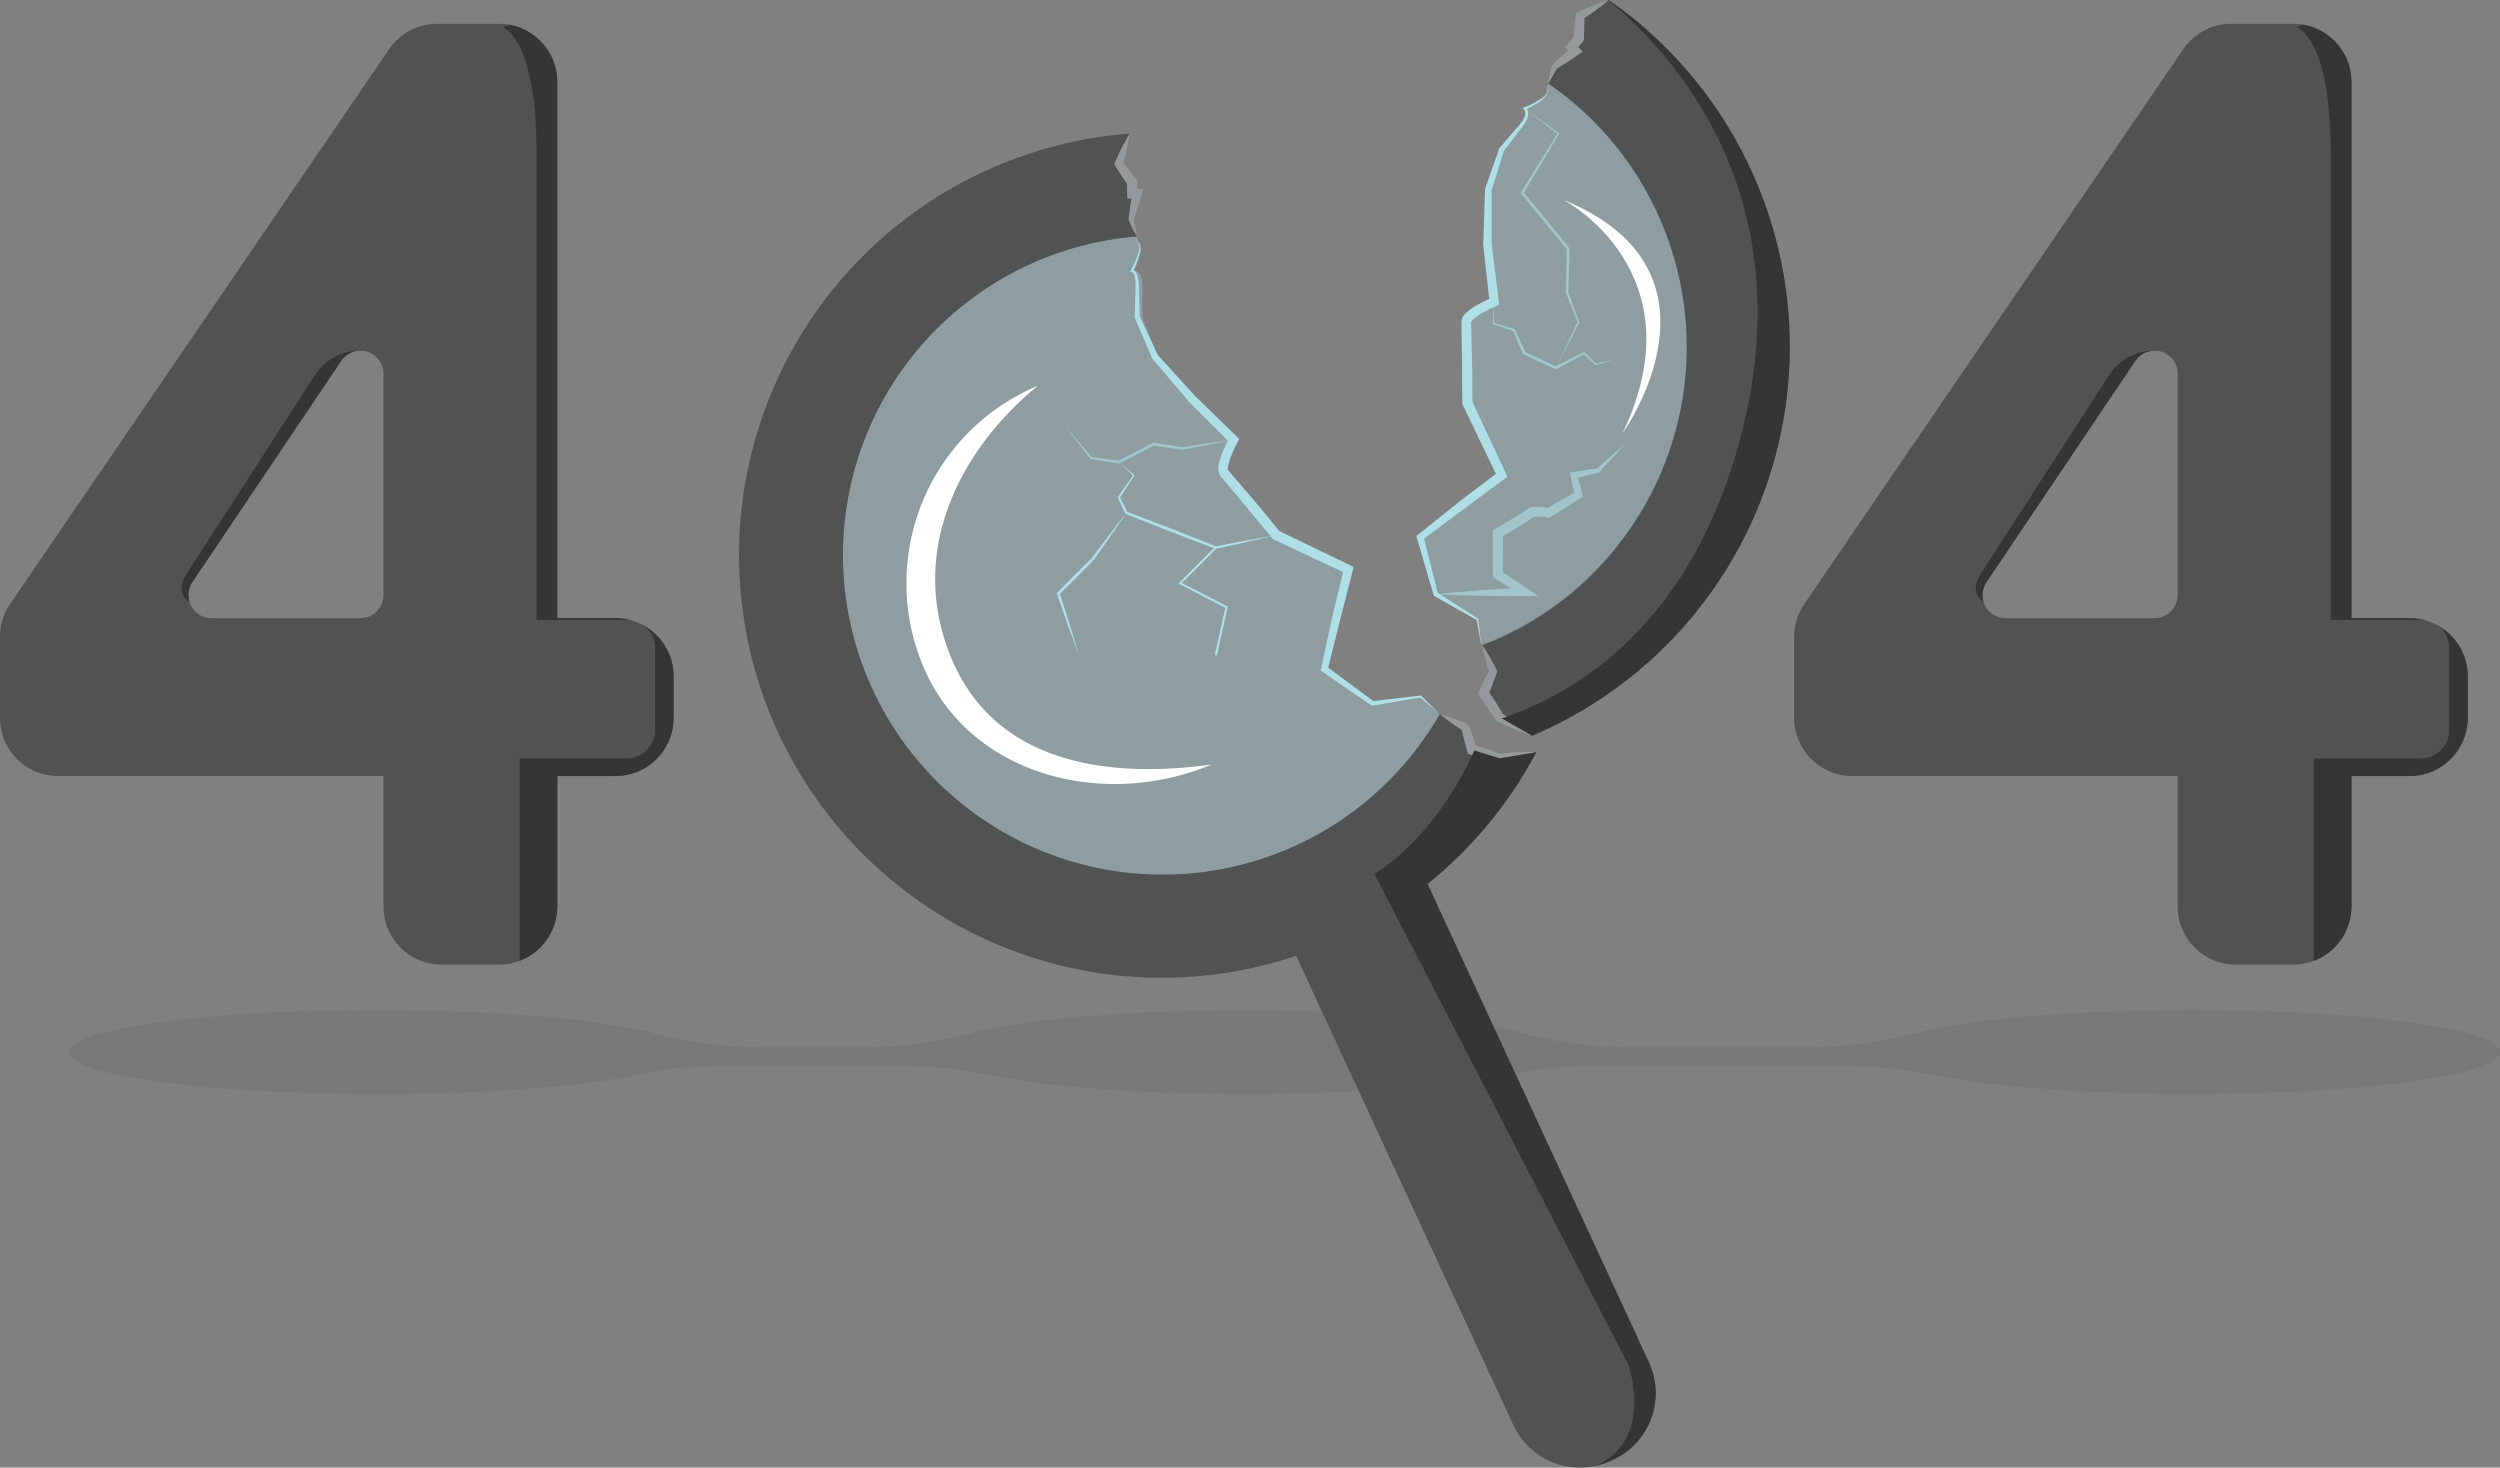 <svg xmlns="http://www.w3.org/2000/svg" xmlns:xlink="http://www.w3.org/1999/xlink" width="499.407" height="293.17" viewBox="0 0 499.407 293.17">
  <rect x="0" y="0" width="499.407" height="293.17" fill="#808080" stroke="none"/>
  <defs>
    <clipPath id="clip-path">
      <path id="SVGID" d="M146.718,424.51V398.465H81.735a11.618,11.618,0,0,1-11.618-11.618v-16.2a11.626,11.626,0,0,1,2.023-6.554l75.714-110.832a11.613,11.613,0,0,1,9.593-5.064h12.378a11.618,11.618,0,0,1,11.618,11.618V366.931h11.618a11.617,11.617,0,0,1,11.618,11.617v8.3a11.619,11.619,0,0,1-11.618,11.618H181.445V424.51a11.619,11.619,0,0,1-11.618,11.618h-11.49A11.619,11.619,0,0,1,146.718,424.51Zm0-62.2v-44.2a4.62,4.62,0,0,0-8.454-2.579l-29.728,44.2a4.62,4.62,0,0,0,3.832,7.2H142.1A4.62,4.62,0,0,0,146.718,362.311Z" transform="translate(-70.117 -248.198)" fill="#515252"/>
    </clipPath>
    <clipPath id="clip-path-2">
      <path id="SVGID-2" data-name="SVGID" d="M401.779,424.51V398.465H336.794a11.619,11.619,0,0,1-11.618-11.618v-16.2a11.627,11.627,0,0,1,2.025-6.554l75.714-110.832a11.613,11.613,0,0,1,9.593-5.064h12.378a11.618,11.618,0,0,1,11.618,11.618V366.931h11.618a11.617,11.617,0,0,1,11.618,11.617v8.3a11.619,11.619,0,0,1-11.618,11.618H436.505V424.51a11.619,11.619,0,0,1-11.618,11.618H413.4A11.619,11.619,0,0,1,401.779,424.51Zm0-62.2v-44.2a4.62,4.62,0,0,0-8.454-2.579l-29.73,44.2a4.62,4.62,0,0,0,3.833,7.2h29.73A4.62,4.62,0,0,0,401.779,362.311Z" transform="translate(-325.176 -248.198)" fill="#515252"/>
    </clipPath>
    <clipPath id="clip-path-3">
      <path id="Path_2144" data-name="Path 2144" d="M311.148,248.629c-1.661-1.355-3.368-2.608-5.1-3.815l-5.669,3.163-.273,4.539-1.408,1.728.694.728-4.095,3.136a25.432,25.432,0,0,0-1.266,3.408c1.4.964,2.772,1.971,4.11,3.062a63.957,63.957,0,0,1,9.263,89.861A61.965,61.965,0,0,1,280.855,373.7v.008l2.133,5.257-1.886,4.3,3.174,4.806,6.491,3.711a84.391,84.391,0,0,0,20.381-143.151Z" transform="translate(-280.855 -244.814)" fill="none"/>
    </clipPath>
    <clipPath id="clip-path-4">
      <path id="Path_2146" data-name="Path 2146" d="M356.92,509.246,312.692,413.7a85,85,0,0,0,21.736-26.329l-7.355,1.228-5.472-1.714-.294-.957-1.078-3.5-5.07-2.649-.006-.006a63.851,63.851,0,1,1-60.484-95.428,25.074,25.074,0,0,1-1.172-3.5l1.193-5.083h-1v-2.229l-2.659-3.69,2.139-6.034a84.437,84.437,0,1,0,33.282,164.246l43.387,93.723a14.663,14.663,0,0,0,19.466,7.147l.467-.216A14.663,14.663,0,0,0,356.92,509.246Z" transform="translate(-175.215 -263.811)" fill="none"/>
    </clipPath>
  </defs>
  <g id="Group_526" data-name="Group 526" transform="translate(-70.117 -244.814)">
    <path id="Path_2119" data-name="Path 2119" d="M503.907,388.4c-23.791,0-44.429,1.838-54.7,4.53a85.255,85.255,0,0,1-21.6,2.94h-36.03a85.263,85.263,0,0,1-21.6-2.94c-10.269-2.692-30.906-4.53-54.7-4.53s-44.429,1.838-54.7,4.53a85.264,85.264,0,0,1-21.6,2.94H217.887a85.247,85.247,0,0,1-21.6-2.94c-10.271-2.692-30.907-4.53-54.7-4.53-34.038,0-61.632,3.763-61.632,8.4s27.594,8.4,61.632,8.4c21.924,0,41.166-1.563,52.089-3.913a78.064,78.064,0,0,1,16.434-1.69h36.643a78.078,78.078,0,0,1,16.435,1.69c10.921,2.351,30.164,3.913,52.089,3.913s41.166-1.563,52.089-3.913a78.055,78.055,0,0,1,16.434-1.69h51.585a78.074,78.074,0,0,1,16.434,1.69c10.923,2.351,30.165,3.913,52.089,3.913,34.038,0,61.632-3.763,61.632-8.4S537.945,388.4,503.907,388.4Z" transform="translate(3.986 58.181)" fill="#5e5e5e" opacity="0.2"/>
    <g id="Group_521" data-name="Group 521" transform="translate(70.117 244.814)">
      <g id="Group_490" data-name="Group 490" transform="translate(0 4.755)">
        <g id="Group_489" data-name="Group 489">
          <path id="SVGID-3" data-name="SVGID" d="M146.718,424.51V398.465H81.735a11.618,11.618,0,0,1-11.618-11.618v-16.2a11.626,11.626,0,0,1,2.023-6.554l75.714-110.832a11.613,11.613,0,0,1,9.593-5.064h12.378a11.618,11.618,0,0,1,11.618,11.618V366.931h11.618a11.617,11.617,0,0,1,11.618,11.617v8.3a11.619,11.619,0,0,1-11.618,11.618H181.445V424.51a11.619,11.619,0,0,1-11.618,11.618h-11.49A11.619,11.619,0,0,1,146.718,424.51Zm0-62.2v-44.2a4.62,4.62,0,0,0-8.454-2.579l-29.728,44.2a4.62,4.62,0,0,0,3.832,7.2H142.1A4.62,4.62,0,0,0,146.718,362.311Z" transform="translate(-70.117 -248.198)" fill="#515252"/>
          <g id="Group_488" data-name="Group 488" clip-path="url(#clip-path)">
            <path id="Path_2120" data-name="Path 2120" d="M141.584,249.384s6.763,1.69,6.763,25.358v92.983H166.38a5.635,5.635,0,0,1,5.635,5.636v16.372a5.634,5.634,0,0,1-5.635,5.635H144.966v46.744l27.049-11.833s19.057-67.212,17.136-82.634S182.159,230.786,141.584,249.384Z" transform="translate(-41.159 -248.636)" fill="#353535"/>
            <path id="Path_2121" data-name="Path 2121" d="M132.192,294.663h0a10.875,10.875,0,0,0-9.375,4.513L97.534,338.322c-5.17,7.193,2.975,8.452,11.835,8.452l6.762-1.69Z" transform="translate(-59.662 -229.376)" fill="#353535"/>
          </g>
        </g>
      </g>
      <g id="Group_517" data-name="Group 517" transform="translate(147.683)">
        <path id="Path_2122" data-name="Path 2122" d="M301.727,259.762c-1.338-1.09-2.713-2.1-4.11-3.062a4.873,4.873,0,0,0-.223,1.574c.148,1.449-4.5,3.413-4.5,3.413s1.23,1-.613,3.263l-4.009,4.917-2.65,8.018-.177,10.918,1.352,11.5s-5.76,2.385-5.588,4.072.222,16.113.222,16.113l6.854,14.44-7.915,5.936-8.357,6.463,3.111,11.388,8.312,5.007.755,5.156a63.819,63.819,0,0,0,17.535-109.117Z" transform="translate(-135.993 -239.998)" fill="#aedfe7" opacity="0.3"/>
        <g id="Group_497" data-name="Group 497" transform="translate(138.875 21.689)">
          <g id="Group_492" data-name="Group 492" transform="translate(11.593 38.619)">
            <g id="Group_491" data-name="Group 491" opacity="0.6">
              <path id="Path_2123" data-name="Path 2123" d="M306.509,299.229l-3.566,1.116-.069.021-.059-.055-2.365-2.195.237.035c-1.862,1.026-3.741,2.019-5.622,3.008l-.122.063-.129-.059q-3.166-1.437-6.3-2.935l-.1-.048-.042-.1-2.014-4.65.148.132-4.091-1.369-.117-.039.01-.114.327-4.314-.021,4.327-.107-.153,4.141,1.2.1.03.046.1,2.1,4.61-.141-.143q3.168,1.435,6.3,2.942l-.251,0c1.891-.971,3.784-1.936,5.7-2.868l.138-.067.1.1,2.264,2.3-.128-.034Z" transform="translate(-282.295 -287.732)" fill="#aedfe7"/>
            </g>
          </g>
          <g id="Group_494" data-name="Group 494" transform="translate(0 67.119)">
            <g id="Group_493" data-name="Group 493" opacity="0.6">
              <path id="Path_2124" data-name="Path 2124" d="M311.995,308.014c-1.629,1.875-3.332,3.675-5,5.508l-.072.077-.155.041c-1.588.417-3.188.771-4.782,1.159l.513-.809,1.1,3.864.153.537-.513.33c-1.969,1.266-3.957,2.5-5.945,3.732l-.273.169-.363-.048a13.553,13.553,0,0,0-2.591-.149c-.153-.018-.388.125-.122-.039l-.594.416c-.385.27-.77.541-1.2.805l-2.49,1.561c-.809.5-1.615,1-2.435,1.474l.5-.88c-.024,2.744-.014,5.487-.065,8.232l-.44-.805,5.25,3.533,2.278,1.532-2.708.007q-4.5.011-8.995-.056c-3-.087-6-.119-9-.28,2.989-.327,5.98-.526,8.971-.781q4.488-.32,8.978-.555l-.43,1.539-5.382-3.328-.429-.266-.01-.54c-.052-2.744-.042-5.487-.066-8.232l0-.575.5-.3,4.761-2.874c.382-.221.774-.488,1.166-.757l.573-.388a1.666,1.666,0,0,1,.741-.336,3.366,3.366,0,0,1,.488-.069,14.432,14.432,0,0,1,3.056.26l-.634.121c2.026-1.168,4.054-2.335,6.1-3.469l-.36.866-.854-3.925-.155-.708.667-.1c1.622-.245,3.236-.524,4.865-.741l-.226.118C308.24,311.256,310.081,309.6,311.995,308.014Z" transform="translate(-274.045 -308.014)" fill="#aedfe7"/>
            </g>
          </g>
          <g id="Group_496" data-name="Group 496" transform="translate(17.205)">
            <g id="Group_495" data-name="Group 495" opacity="0.6">
              <path id="Path_2125" data-name="Path 2125" d="M293.315,312.043l4.366-9.191-.007.142-2.327-5.891-.017-.044v-.052l.171-8.746.066.188c-3.079-3.71-6.117-7.453-9.155-11.2l-.124-.153.1-.167c2.4-3.94,4.862-7.845,7.3-11.761l.042.211-6.624-5.133,6.814,4.877.117.083-.076.128c-2.361,3.965-4.7,7.942-7.1,11.885l-.022-.32c3.07,3.718,6.141,7.433,9.17,11.184l.069.084,0,.105-.252,8.744-.017-.094,2.2,5.941.028.076-.035.067Z" transform="translate(-286.289 -260.249)" fill="#aedfe7"/>
            </g>
          </g>
        </g>
        <path id="Path_2126" data-name="Path 2126" d="M295.753,371.707l-9.6-6.86,2.4-10.289,2.393-9.6-14.421-6.86S267.4,326.947,266.2,325.747s1.823-6.687,1.823-6.687L259.828,311l-7.019-8.574-3.013-7.889v-6.346c0-2.914-1.586-2.914-1.586-2.914s2.1-4.459,1.072-5.489a4.958,4.958,0,0,1-.693-1.362,63.863,63.863,0,1,0,60.6,95.428l-3.835-3.52Z" transform="translate(-169.262 -231.195)" fill="#aedfe7" opacity="0.3"/>
        <g id="Group_504" data-name="Group 504" transform="translate(63.406 85.292)">
          <g id="Group_499" data-name="Group 499" transform="translate(1.866)">
            <g id="Group_498" data-name="Group 498" opacity="0.6">
              <path id="Path_2127" data-name="Path 2127" d="M255.149,308.085c-3.423.7-6.855,1.345-10.29,1.966l-.038.007-.042-.006-5.664-.821.178-.03c-2.3,1.227-4.632,2.4-6.953,3.587l-.082.042-.089-.014q-2.786-.436-5.563-.923l-.084-.015-.048-.06c-1.633-2.08-3.219-4.194-4.809-6.306,1.724,2,3.454,4,5.137,6.041l-.132-.076q2.795.367,5.583.791l-.17.028c2.309-1.211,4.61-2.439,6.939-3.614l.087-.045.091.015,5.653.894h-.08C248.227,309.026,251.684,308.529,255.149,308.085Z" transform="translate(-221.666 -305.512)" fill="#aedfe7"/>
            </g>
          </g>
          <g id="Group_501" data-name="Group 501" transform="translate(12.166 7.032)">
            <g id="Group_500" data-name="Group 500">
              <path id="Path_2128" data-name="Path 2128" d="M229.242,310.516l3.076,2.538.073.06-.055.086c-.951,1.5-1.943,2.979-2.917,4.467l.015-.214,1.544,3.065-.141-.129,8.954,3.433,8.917,3.523-.143-.013c4.03-.78,8.066-1.536,12.111-2.24-3.994.956-8,1.859-12.009,2.739l-.07.015-.073-.028-8.957-3.424-8.92-3.516-.1-.038-.044-.091-1.457-3.108-.053-.115.069-.1c1.029-1.452,2.038-2.916,3.087-4.352l.018.146Z" transform="translate(-228.996 -310.516)" fill="#aedfe7"/>
            </g>
          </g>
          <path id="Path_2129" data-name="Path 2129" d="M245.011,344.18l2.146-9.6-9.26-4.8,7.114-7.114" transform="translate(-213.223 -298.564)" fill="none" stroke="#aedfe7" stroke-miterlimit="10" stroke-width="0.439"/>
          <g id="Group_503" data-name="Group 503" transform="translate(0 17.149)">
            <g id="Group_502" data-name="Group 502">
              <path id="Path_2130" data-name="Path 2130" d="M224.776,346.184q-2.3-6.094-4.383-12.259l-.055-.163.124-.125c2.275-2.33,4.592-4.617,6.914-6.9l-.027.032c1.114-1.534,2.275-3.037,3.415-4.553s2.31-3.01,3.488-4.5c-1.05,1.582-2.108,3.157-3.2,4.712s-2.154,3.124-3.267,4.66l-.013.017-.015.017c-2.283,2.321-4.571,4.638-6.9,6.914l.067-.288Q222.971,339.926,224.776,346.184Z" transform="translate(-220.338 -317.716)" fill="#aedfe7"/>
            </g>
          </g>
        </g>
        <path id="Path_2131" data-name="Path 2131" d="M311.148,248.629c-1.661-1.355-3.368-2.608-5.1-3.815l-5.669,3.163-.273,4.539-1.408,1.728.694.728-4.095,3.136a25.432,25.432,0,0,0-1.266,3.408c1.4.964,2.772,1.971,4.11,3.062a63.957,63.957,0,0,1,9.263,89.861A61.965,61.965,0,0,1,280.855,373.7v.008l2.133,5.257-1.886,4.3,3.174,4.806,6.491,3.711a84.391,84.391,0,0,0,20.381-143.151Z" transform="translate(-132.411 -244.814)" fill="#515252"/>
        <path id="Path_2132" data-name="Path 2132" d="M356.92,509.246,312.692,413.7a85,85,0,0,0,21.736-26.329l-7.355,1.228-5.472-1.714-.294-.957-1.078-3.5-5.07-2.649-.006-.006a63.851,63.851,0,1,1-60.484-95.428,25.074,25.074,0,0,1-1.172-3.5l1.193-5.083h-1v-2.229l-2.659-3.69,2.139-6.034a84.437,84.437,0,1,0,33.282,164.246l43.387,93.723a14.663,14.663,0,0,0,19.466,7.147l.467-.216A14.663,14.663,0,0,0,356.92,509.246Z" transform="translate(-175.215 -237.117)" fill="#515252"/>
        <g id="Group_506" data-name="Group 506" transform="translate(78.068 47.231)">
          <g id="Group_505" data-name="Group 505">
            <path id="Path_2133" data-name="Path 2133" d="M292.627,373.854l-3.958-3.384.149.045-9.558,1.634-.164.028-.16-.107c-3.27-2.191-6.488-4.454-9.735-6.677l-.36-.247.1-.451,2.154-10,.586-2.5.6-2.486,1.21-4.97.495,1.048L259.528,339l-.2-.093-.148-.178-7.393-8.912-1.846-2.206-.923-1.1-.058-.069-.134-.164-.013-.02-.024-.038-.1-.153a2.548,2.548,0,0,1-.246-.679,3.408,3.408,0,0,1-.015-1.023,11.735,11.735,0,0,1,.908-3.038,29.657,29.657,0,0,1,1.308-2.711l.162,1.106-8.133-8.116-.028-.028-.014-.015-7.39-8.7-.072-.084-.035-.081-3.392-7.949-.046-.11,0-.1.132-4.827.034-1.206c.007-.216.01-.381,0-.586l-.013-.6a4.9,4.9,0,0,0-.2-1.092,1.614,1.614,0,0,0-.228-.462.736.736,0,0,0-.294-.242l-.365-.079.152-.277a19.461,19.461,0,0,0,1.466-3.308,3.369,3.369,0,0,0,.188-1.744,1.8,1.8,0,0,0-.214-.384,1.289,1.289,0,0,1-.193-.423c-.086-.3-.163-.59-.27-.878.126.278.229.571.332.853a1.2,1.2,0,0,0,.214.391,1.974,1.974,0,0,1,.257.395,3.524,3.524,0,0,1-.053,1.86,18.232,18.232,0,0,1-1.3,3.464l-.215-.356a1.035,1.035,0,0,1,.694.4,2.134,2.134,0,0,1,.34.592,5.4,5.4,0,0,1,.3,1.26l.045.6c.018.2.028.434.031.62l.034,1.206.132,4.827-.044-.207,3.662,7.827-.107-.164,7.678,8.448-.042-.045,8.244,8,.493.479-.333.627a27.968,27.968,0,0,0-1.189,2.536,10.139,10.139,0,0,0-.743,2.52,2.1,2.1,0,0,0-.008.423c.028,0-.1-.1-.032.01l.1.152.025.038.013.02,0,0c-.052-.065.122.149-.117-.142l.007.008.06.07.956,1.114,1.912,2.23c1.266,1.487,2.572,2.973,3.8,4.466l3.683,4.5-.346-.27,14.384,6.939.68.329-.184.719-2.538,9.9L270.244,365l-.264-.7c3.157,2.349,6.343,4.658,9.475,7.04l-.323-.079,9.634-1.109.093-.011.058.058Z" transform="translate(-230.772 -278.426)" fill="#aedfe7"/>
          </g>
        </g>
        <g id="Group_508" data-name="Group 508" transform="translate(135.247 16.702)">
          <g id="Group_507" data-name="Group 507">
            <path id="Path_2134" data-name="Path 2134" d="M297.84,256.7c-.051.3-.117.61-.156.916-.007.3,0,.615-.024.927a2,2,0,0,1-.5.833,5.683,5.683,0,0,1-.7.637,18.012,18.012,0,0,1-3.242,1.9l.059-.415a1.707,1.707,0,0,1,.513,1.346,3.238,3.238,0,0,1-.377,1.308,3.16,3.16,0,0,1-.337.565c-.122.178-.24.374-.368.537l-.762.988-3.046,3.95.09-.163-2.515,8.062.032-.2.006,10.921-.006-.111c.51,3.826.954,7.661,1.436,11.492l.084.68-.649.281a27.575,27.575,0,0,0-2.513,1.238,9.983,9.983,0,0,0-2.15,1.5,1.6,1.6,0,0,0-.281.353c.006.022-.066.1-.028.066a.022.022,0,0,0,0-.03l-.007-.007h0l0,.053v.114l.038,1.453.074,2.906c.118,3.863.167,7.776.153,11.68l-.1-.427,6.773,14.476.32.684-.6.444-16.411,12.2.239-.71c.963,3.815,1.97,7.619,2.9,11.445l-.2-.267,8.173,5.234.079.051.008.081.573,5.182-.937-5.129.087.131-8.449-4.778-.146-.083-.056-.185c-1.148-3.765-2.215-7.553-3.326-11.327l-.124-.422.361-.291,7.987-6.394,2.036-1.568,2.038-1.546,4.075-3.091-.28,1.128-6.935-14.4-.094-.2,0-.232c-.02-1.925-.058-3.849-.048-5.774s-.041-3.87-.063-5.8l-.042-2.907-.021-1.454v-.114c0,.015,0-.048,0,.031v-.024l0-.1a3.327,3.327,0,0,1,.037-.391,1.908,1.908,0,0,1,.225-.608,3.314,3.314,0,0,1,.608-.787,11.615,11.615,0,0,1,2.6-1.811,29.539,29.539,0,0,1,2.716-1.3l-.563.961c-.42-3.838-.878-7.671-1.27-11.513l-.007-.069v-.042l.36-10.915,0-.112.03-.084,2.784-7.973.035-.1.055-.065,3.256-3.779.815-.944c.136-.157.239-.316.361-.474a3.335,3.335,0,0,0,.7-1.529,1.41,1.41,0,0,0-.042-.517,1.066,1.066,0,0,0-.223-.422l-.249-.288.309-.126a19.071,19.071,0,0,0,3.271-1.669,5.443,5.443,0,0,0,.717-.559,1.923,1.923,0,0,0,.512-.7c.046-.306.062-.611.093-.929C297.678,257.3,297.767,257,297.84,256.7Z" transform="translate(-271.463 -256.7)" fill="#aedfe7"/>
          </g>
        </g>
        <path id="Path_2135" data-name="Path 2135" d="M259.936,375.651c-18.764,2.593-43.135.9-52.217-21.82-8.8-22.018,3.177-42.216,17.54-53.869h0a42.78,42.78,0,0,0-22.971,55.97c9.113,21.8,35.849,28.832,57.648,19.719Z" transform="translate(-165.591 -222.922)" fill="#fff"/>
        <g id="Group_510" data-name="Group 510" transform="translate(74.901 26.694)">
          <g id="Group_509" data-name="Group 509">
            <path id="Path_2136" data-name="Path 2136" d="M233.072,284.348a14.542,14.542,0,0,1-.932-1.63c-.281-.575-.523-1.147-.753-1.744l-.025-.066.024-.183c.221-1.735.475-3.464.811-5.171l.9,1.13c-.333.031-.666.074-1,.076l-.974,0-.022-1c-.017-.743-.046-1.485-.014-2.229l.191.59c-.43-.625-.877-1.237-1.282-1.88s-.842-1.262-1.225-1.919l-.25-.429.142-.327a47.493,47.493,0,0,1,2.914-5.758,47.431,47.431,0,0,1-1.363,6.308l-.108-.755c.5.572.954,1.18,1.433,1.769s.92,1.206,1.377,1.811l.174.232.015.358c.032.743,0,1.485-.014,2.229l-.995-1c.333,0,.666.045,1,.076l1.175.108-.28,1.023c-.458,1.679-1,3.339-1.572,4.991v-.249c.084.593.181,1.208.3,1.8C232.8,283.121,232.961,283.732,233.072,284.348Z" transform="translate(-228.518 -263.811)" fill="#949a9a"/>
          </g>
        </g>
        <g id="Group_512" data-name="Group 512" transform="translate(161.624)">
          <g id="Group_511" data-name="Group 511">
            <path id="Path_2137" data-name="Path 2137" d="M290.234,261.516c.069-.617.159-1.225.264-1.828a12.993,12.993,0,0,1,.464-1.827l.021-.067.157-.155c1.235-1.214,2.542-2.335,3.86-3.443l-.114,1.452-.71-.715-.616-.618.565-.7c.465-.579.908-1.178,1.391-1.741l-.228.585c.1-1.513.245-3.023.429-4.53l.065-.53.377-.173a45.366,45.366,0,0,1,6.09-2.409A45.375,45.375,0,0,1,297,248.73l.441-.7q.006,2.279-.114,4.549l-.017.313-.211.271c-.457.587-.953,1.142-1.426,1.714l-.051-1.321.679.743.769.839-.881.613c-1.414.984-2.837,1.953-4.331,2.83l.177-.222c-.275.5-.614.986-.882,1.55C290.866,260.448,290.561,260.986,290.234,261.516Z" transform="translate(-290.234 -244.814)" fill="#949a9a"/>
          </g>
        </g>
        <g id="Group_514" data-name="Group 514" transform="translate(139.944 142.665)">
          <g id="Group_513" data-name="Group 513">
            <path id="Path_2138" data-name="Path 2138" d="M294.074,353.935a35.535,35.535,0,0,1-3.579,1.2c-1.2.351-2.411.649-3.627.92l-.163.035-.256-.065c-1.855-.474-3.691-1-5.5-1.616l-.516-.176-.145-.489c-.444-1.491-.829-3-1.165-4.523l.389.466a42.775,42.775,0,0,1-4.7-3.347,42.646,42.646,0,0,1,5.435,1.949l.243.1.145.364q.868,2.173,1.581,4.394l-.66-.665c1.837.531,3.648,1.144,5.44,1.814l-.419-.03c1.237-.139,2.479-.25,3.729-.308A35.558,35.558,0,0,1,294.074,353.935Z" transform="translate(-274.806 -346.341)" fill="#949a9a"/>
          </g>
        </g>
        <g id="Group_516" data-name="Group 516" transform="translate(147.553 128.89)">
          <g id="Group_515" data-name="Group 515">
            <path id="Path_2139" data-name="Path 2139" d="M281.112,336.538a43.259,43.259,0,0,1,2.857,4.963l.118.235-.126.372q-.763,2.23-1.681,4.393l-.083-.958c1.1,1.578,2.122,3.2,3.093,4.862l-.306-.288c1.05.674,2.084,1.377,3.091,2.125a35.091,35.091,0,0,1,2.949,2.373,34.929,34.929,0,0,1-3.541-1.338c-1.156-.488-2.286-1.023-3.4-1.586l-.15-.074-.157-.212c-1.145-1.544-2.236-3.125-3.256-4.752l-.3-.476.218-.482q.963-2.142,2.09-4.211l-.007.607A43.136,43.136,0,0,1,281.112,336.538Z" transform="translate(-280.221 -336.538)" fill="#949a9a"/>
          </g>
        </g>
        <path id="Path_2140" data-name="Path 2140" d="M292.388,273.232s27.223,14.191,11.832,46.56C304.22,319.792,327.372,287.552,292.388,273.232Z" transform="translate(-127.738 -233.299)" fill="#fff"/>
      </g>
      <g id="Group_520" data-name="Group 520" transform="translate(358.406 4.755)">
        <g id="Group_519" data-name="Group 519">
          <path id="SVGID-4" data-name="SVGID" d="M401.779,424.51V398.465H336.794a11.619,11.619,0,0,1-11.618-11.618v-16.2a11.627,11.627,0,0,1,2.025-6.554l75.714-110.832a11.613,11.613,0,0,1,9.593-5.064h12.378a11.618,11.618,0,0,1,11.618,11.618V366.931h11.618a11.617,11.617,0,0,1,11.618,11.617v8.3a11.619,11.619,0,0,1-11.618,11.618H436.505V424.51a11.619,11.619,0,0,1-11.618,11.618H413.4A11.619,11.619,0,0,1,401.779,424.51Zm0-62.2v-44.2a4.62,4.62,0,0,0-8.454-2.579l-29.73,44.2a4.62,4.62,0,0,0,3.833,7.2h29.73A4.62,4.62,0,0,0,401.779,362.311Z" transform="translate(-325.176 -248.198)" fill="#515252"/>
          <g id="Group_518" data-name="Group 518" clip-path="url(#clip-path-2)">
            <path id="Path_2141" data-name="Path 2141" d="M396.644,249.384s6.763,1.69,6.763,25.358v92.983H421.44a5.635,5.635,0,0,1,5.635,5.636v16.372a5.634,5.634,0,0,1-5.635,5.635H400.025v46.744l27.05-11.833s19.057-67.212,17.136-82.634S437.219,230.786,396.644,249.384Z" transform="translate(-296.218 -248.636)" fill="#353535"/>
            <path id="Path_2142" data-name="Path 2142" d="M387.252,294.663h0a10.875,10.875,0,0,0-9.375,4.513l-25.282,39.146c-5.171,7.193,2.975,8.452,11.835,8.452l6.762-1.69Z" transform="translate(-314.72 -229.376)" fill="#353535"/>
          </g>
        </g>
      </g>
    </g>
    <g id="Group_523" data-name="Group 523" transform="translate(366.244 244.814)">
      <g id="Group_522" data-name="Group 522" clip-path="url(#clip-path-3)">
        <path id="Path_2143" data-name="Path 2143" d="M304.243,242.437s47.337,28.74,32.121,89.6S272.122,392.9,272.122,392.9s25.359,13.525,37.194,10.144,55.789-89.6,50.718-130.177S304.243,242.437,304.243,242.437Z" transform="translate(-284.394 -246.234)" fill="#353535"/>
      </g>
    </g>
    <g id="Group_525" data-name="Group 525" transform="translate(217.8 271.508)">
      <g id="Group_524" data-name="Group 524" clip-path="url(#clip-path-4)">
        <path id="Path_2145" data-name="Path 2145" d="M285.792,351.97s-6.762,16.906-20.287,25.359l50.718,98.054s5.359,15.083-6.618,20.222,11.691,23.734,18.453.066,13.525-45.646-11.835-82.84S334.82,336.755,285.792,351.97Z" transform="translate(-138.63 -229.461)" fill="#353535"/>
      </g>
    </g>
  </g>
</svg>
